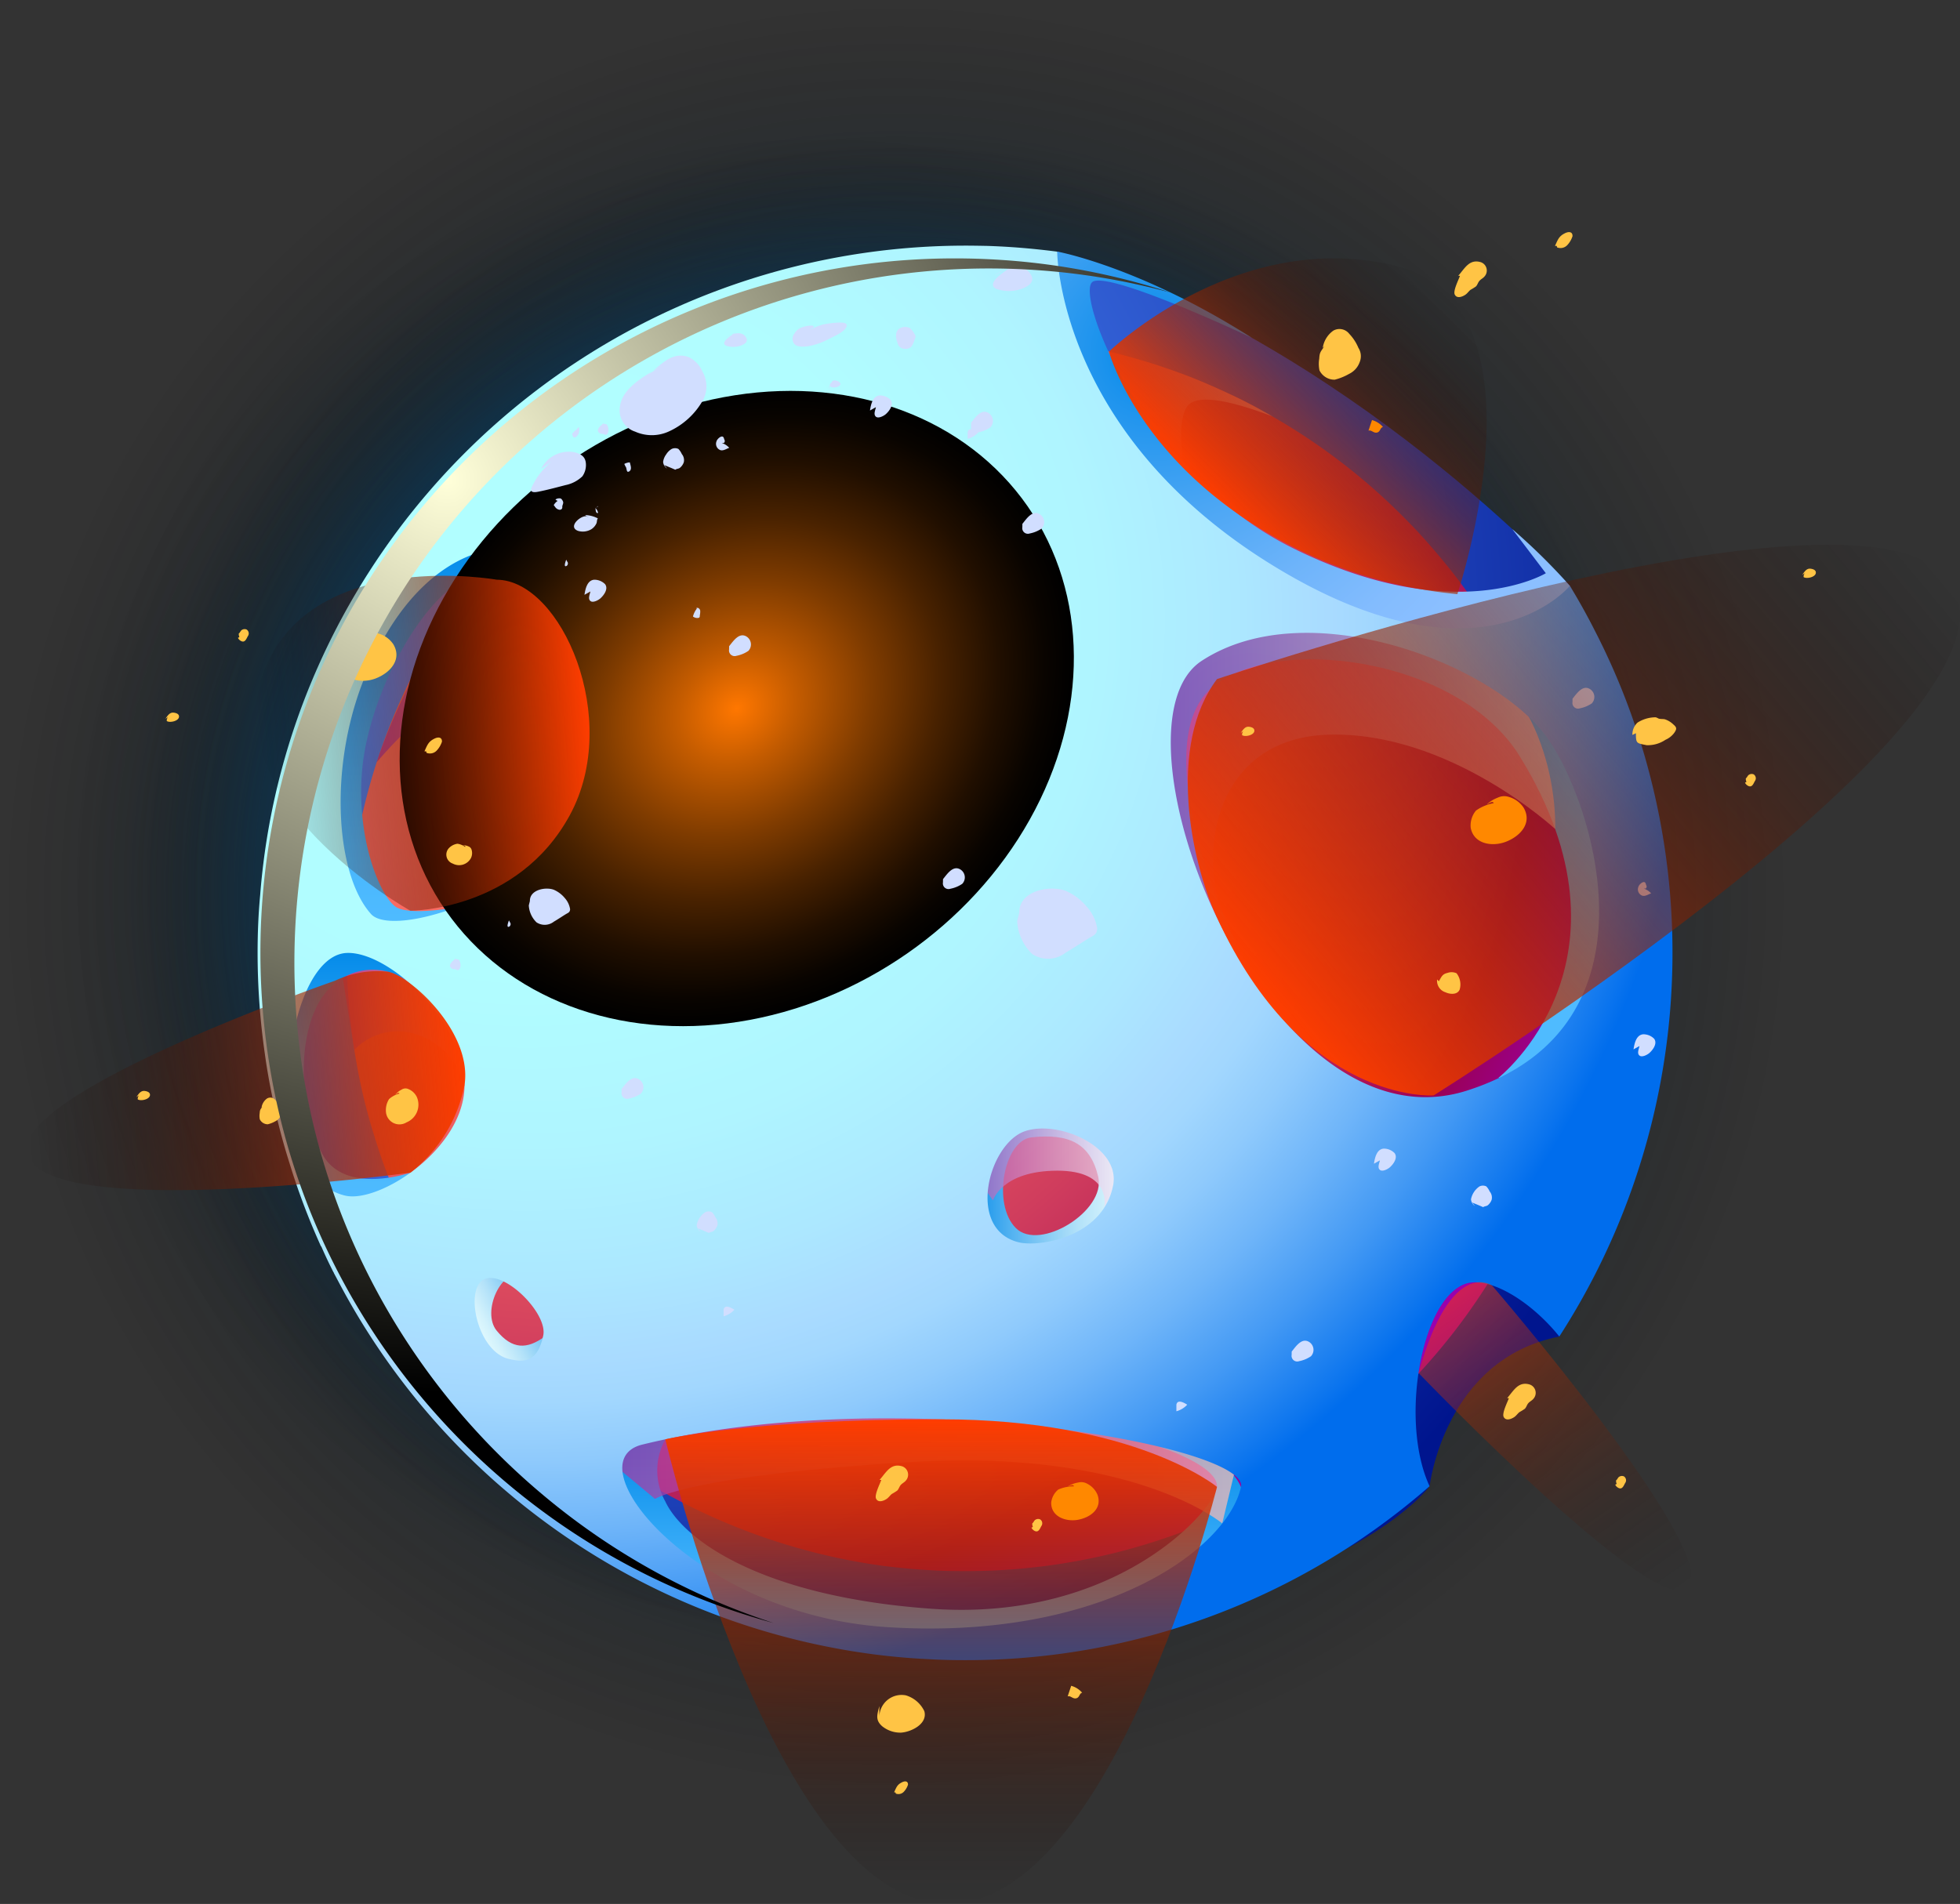 <svg xmlns="http://www.w3.org/2000/svg" xmlns:xlink="http://www.w3.org/1999/xlink" viewBox="0 0 158.522 154.015"><rect x="0" y="0" width="158.522" height="154.015" fill="#333333" stroke="none"/><defs><style>.cls-1{isolation:isolate;}.cls-2,.cls-20,.cls-24,.cls-25,.cls-26,.cls-27,.cls-28,.cls-29,.cls-3,.cls-32,.cls-4{mix-blend-mode:screen;}.cls-2{fill:url(#radial-gradient);}.cls-3{fill:url(#radial-gradient-2);}.cls-4{fill:url(#radial-gradient-3);}.cls-10,.cls-11,.cls-12,.cls-13,.cls-14,.cls-15,.cls-16,.cls-17,.cls-18,.cls-19,.cls-21,.cls-23,.cls-24,.cls-25,.cls-26,.cls-27,.cls-28,.cls-29,.cls-30,.cls-31,.cls-32,.cls-5,.cls-6,.cls-7,.cls-8,.cls-9{fill-rule:evenodd;}.cls-5{fill:url(#Áåçûìÿííûé_ãðàäèåíò_140);}.cls-6{fill:url(#Áåçûìÿííûé_ãðàäèåíò_601);}.cls-7{fill:url(#Áåçûìÿííûé_ãðàäèåíò_120);}.cls-13,.cls-14,.cls-15,.cls-16,.cls-17,.cls-8{opacity:0.71;}.cls-13,.cls-14,.cls-15,.cls-16,.cls-17,.cls-22,.cls-8{mix-blend-mode:multiply;}.cls-8{fill:url(#Áåçûìÿííûé_ãðàäèåíò_151);}.cls-9{fill:url(#Áåçûìÿííûé_ãðàäèåíò_126);}.cls-10{fill:url(#Áåçûìÿííûé_ãðàäèåíò_126-2);}.cls-11{fill:url(#Áåçûìÿííûé_ãðàäèåíò_135);}.cls-12{fill:url(#Áåçûìÿííûé_ãðàäèåíò_135-2);}.cls-13{fill:url(#Áåçûìÿííûé_ãðàäèåíò_151-2);}.cls-14{fill:url(#Áåçûìÿííûé_ãðàäèåíò_151-3);}.cls-15{fill:url(#Áåçûìÿííûé_ãðàäèåíò_151-4);}.cls-16{fill:url(#Áåçûìÿííûé_ãðàäèåíò_147);}.cls-17{fill:url(#Áåçûìÿííûé_ãðàäèåíò_151-5);}.cls-18{fill:url(#Áåçûìÿííûé_ãðàäèåíò_126-3);}.cls-19{fill:url(#Áåçûìÿííûé_ãðàäèåíò_173);}.cls-20{fill:url(#Áåçûìÿííûé_ãðàäèåíò_76);}.cls-21{fill:url(#Áåçûìÿííûé_ãðàäèåíò_124);}.cls-23{fill:#d1deff;}.cls-24{fill:url(#linear-gradient);}.cls-25{fill:url(#linear-gradient-2);}.cls-26{fill:url(#linear-gradient-3);}.cls-27{fill:url(#linear-gradient-4);}.cls-28{fill:url(#linear-gradient-5);}.cls-29{opacity:0.5;fill:url(#linear-gradient-6);}.cls-30{fill:#ffc445;}.cls-31{fill:#f80;}.cls-32{fill:url(#Áåçûìÿííûé_ãðàäèåíò_600);}</style><radialGradient id="radial-gradient" cx="71.395" cy="71.887" r="74.375" gradientTransform="matrix(0.689, 0.689, -0.689, 0.689, 72.81, -26.251)" gradientUnits="userSpaceOnUse"><stop offset="0.006" stop-color="#009bff"/><stop offset="1" stop-opacity="0"/></radialGradient><radialGradient id="radial-gradient-2" cx="65.052" cy="70.738" r="62.254" gradientTransform="translate(119.273 -5.86) rotate(77.06) scale(0.974)" xlink:href="#radial-gradient"/><radialGradient id="radial-gradient-3" cx="71.395" cy="71.887" r="63.357" gradientTransform="matrix(0.689, 0.689, -0.689, 0.689, 72.81, -26.251)" gradientUnits="userSpaceOnUse"><stop offset="0.006" stop-color="#0092ff"/><stop offset="0.131" stop-color="#0090fb" stop-opacity="0.984"/><stop offset="0.256" stop-color="#0089ef" stop-opacity="0.937"/><stop offset="0.38" stop-color="#007ddb" stop-opacity="0.859"/><stop offset="0.505" stop-color="#006dbf" stop-opacity="0.748"/><stop offset="0.63" stop-color="#00599b" stop-opacity="0.606"/><stop offset="0.756" stop-color="#003f6e" stop-opacity="0.432"/><stop offset="0.878" stop-color="#00223b" stop-opacity="0.23"/><stop offset="1" stop-opacity="0"/></radialGradient><radialGradient id="Áåçûìÿííûé_ãðàäèåíò_140" cx="42.057" cy="49.106" r="100.258" gradientTransform="translate(2.903 2.424) scale(0.974)" gradientUnits="userSpaceOnUse"><stop offset="0" stop-color="#4f8cff"/><stop offset="0.147" stop-color="#4a85f8"/><stop offset="0.361" stop-color="#3e72e6"/><stop offset="0.614" stop-color="#2952c8"/><stop offset="0.896" stop-color="#0c279f"/><stop offset="1" stop-color="#00158e"/></radialGradient><radialGradient id="Áåçûìÿííûé_ãðàäèåíò_601" cx="45.337" cy="52.616" r="90.717" gradientTransform="translate(2.903 2.424) scale(0.974)" gradientUnits="userSpaceOnUse"><stop offset="0.006" stop-color="#ff7263"/><stop offset="0.209" stop-color="#fc6f63"/><stop offset="0.367" stop-color="#f46562"/><stop offset="0.51" stop-color="#e55560"/><stop offset="0.644" stop-color="#d03d5d"/><stop offset="0.77" stop-color="#b6205a"/><stop offset="0.877" stop-color="#9a0057"/><stop offset="0.986" stop-color="#9a00ae"/></radialGradient><radialGradient id="Áåçûìÿííûé_ãðàäèåíò_120" cx="100.895" cy="58.099" r="34.073" gradientTransform="translate(2.903 2.424) scale(0.974)" gradientUnits="userSpaceOnUse"><stop offset="0" stop-color="#0088e8"/><stop offset="0.193" stop-color="#1696ee"/><stop offset="0.525" stop-color="#35aaf7"/><stop offset="0.806" stop-color="#48b7fd"/><stop offset="1" stop-color="#4fbbff"/></radialGradient><linearGradient id="Áåçûìÿííûé_ãðàäèåíò_151" x1="30.459" y1="55.522" x2="52.042" y2="55.522" gradientUnits="userSpaceOnUse"><stop offset="0.006" stop-color="#a131a4"/><stop offset="1" stop-color="#ffc0b3"/></linearGradient><linearGradient id="Áåçûìÿííûé_ãðàäèåíò_126" x1="74.796" y1="132.72" x2="74.796" y2="116.304" gradientUnits="userSpaceOnUse"><stop offset="0" stop-color="#4fbbff"/><stop offset="0.194" stop-color="#48b7fd"/><stop offset="0.475" stop-color="#35aaf7"/><stop offset="0.807" stop-color="#1696ee"/><stop offset="1" stop-color="#0088e8"/></linearGradient><linearGradient id="Áåçûìÿííûé_ãðàäèåíò_126-2" x1="34.84" y1="74.726" x2="34.84" y2="42.971" xlink:href="#Áåçûìÿííûé_ãðàäèåíò_126"/><linearGradient id="Áåçûìÿííûé_ãðàäèåíò_135" x1="77.967" y1="94.697" x2="93.16" y2="94.697" gradientUnits="userSpaceOnUse"><stop offset="0" stop-color="#0088e8"/><stop offset="0.032" stop-color="#0b8ee9"/><stop offset="0.238" stop-color="#4fb0f0"/><stop offset="0.434" stop-color="#87ccf5"/><stop offset="0.613" stop-color="#b3e2f9"/><stop offset="0.773" stop-color="#d3f2fc"/><stop offset="0.907" stop-color="#e6fcfe"/><stop offset="1" stop-color="#edffff"/></linearGradient><linearGradient id="Áåçûìÿííûé_ãðàäèåíò_135-2" x1="128.327" y1="490.878" x2="139.734" y2="490.878" gradientTransform="matrix(-0.693, 0.376, -0.477, -0.879, 369.081, 488.076)" xlink:href="#Áåçûìÿííûé_ãðàäèåíò_135"/><linearGradient id="Áåçûìÿííûé_ãðàäèåíò_151-2" x1="88.876" y1="63.421" x2="125.786" y2="63.421" xlink:href="#Áåçûìÿííûé_ãðàäèåíò_151"/><linearGradient id="Áåçûìÿííûé_ãðàäèåíò_151-3" x1="81.117" y1="34.496" x2="102.928" y2="34.496" xlink:href="#Áåçûìÿííûé_ãðàäèåíò_151"/><linearGradient id="Áåçûìÿííûé_ãðàäèåíò_151-4" x1="27.547" y1="81.969" x2="40.169" y2="81.969" xlink:href="#Áåçûìÿííûé_ãðàäèåíò_151"/><linearGradient id="Áåçûìÿííûé_ãðàäèåíò_147" x1="75.356" y1="92.138" x2="92.36" y2="92.138" gradientUnits="userSpaceOnUse"><stop offset="0.006" stop-color="#a131a4"/><stop offset="1" stop-color="#fff"/></linearGradient><linearGradient id="Áåçûìÿííûé_ãðàäèåíò_151-5" x1="47.39" y1="115.198" x2="100.898" y2="115.198" xlink:href="#Áåçûìÿííûé_ãðàäèåíò_151"/><linearGradient id="Áåçûìÿííûé_ãðàäèåíò_126-3" x1="27.94" y1="97.095" x2="27.94" y2="76.155" xlink:href="#Áåçûìÿííûé_ãðàäèåíò_126"/><radialGradient id="Áåçûìÿííûé_ãðàäèåíò_173" cx="-146.803" cy="-403.436" r="289.7" gradientTransform="translate(95.801 185.397) scale(0.362 0.335)" gradientUnits="userSpaceOnUse"><stop offset="0.006" stop-color="#b1ffff"/><stop offset="0.293" stop-color="#b1fdff"/><stop offset="0.436" stop-color="#aff5ff"/><stop offset="0.547" stop-color="#ace8ff"/><stop offset="0.617" stop-color="#a9dbff"/><stop offset="0.651" stop-color="#a2d7fe"/><stop offset="0.699" stop-color="#8fcafc"/><stop offset="0.757" stop-color="#6fb5f9"/><stop offset="0.822" stop-color="#4399f4"/><stop offset="0.891" stop-color="#0c75ee"/><stop offset="0.905" stop-color="#006ded"/></radialGradient><radialGradient id="Áåçûìÿííûé_ãðàäèåíò_76" cx="76.487" cy="57.143" r="17.642" gradientTransform="matrix(1.624, 0, 0, 1.368, -64.639, -20.856)" gradientUnits="userSpaceOnUse"><stop offset="0" stop-color="#f70"/><stop offset="0.173" stop-color="#c55c00"/><stop offset="0.399" stop-color="#803c00"/><stop offset="0.602" stop-color="#492200"/><stop offset="0.777" stop-color="#210f00"/><stop offset="0.915" stop-color="#090400"/><stop offset="1"/></radialGradient><radialGradient id="Áåçûìÿííûé_ãðàäèåíò_124" cx="92.871" cy="26.727" r="33.483" gradientTransform="translate(2.903 2.424) scale(0.974)" gradientUnits="userSpaceOnUse"><stop offset="0" stop-color="#0088e8"/><stop offset="0.138" stop-color="#1c93ed"/><stop offset="0.405" stop-color="#4ba6f4"/><stop offset="0.64" stop-color="#6eb4fa"/><stop offset="0.832" stop-color="#83bcfe"/><stop offset="0.959" stop-color="#8bbfff"/></radialGradient><linearGradient id="linear-gradient" x1="100.68" y1="78.857" x2="149.834" y2="37.612" gradientUnits="userSpaceOnUse"><stop offset="0" stop-color="#ff3d00"/><stop offset="1" stop-opacity="0"/></linearGradient><linearGradient id="linear-gradient-2" x1="76.119" y1="154.015" x2="76.119" y2="114.807" gradientUnits="userSpaceOnUse"><stop offset="0" stop-opacity="0"/><stop offset="1" stop-color="#ff3d00"/></linearGradient><linearGradient id="linear-gradient-3" x1="20.959" y1="61.27" x2="47.713" y2="58.929" xlink:href="#linear-gradient-2"/><linearGradient id="linear-gradient-4" x1="1.859" y1="89.408" x2="37.585" y2="86.282" xlink:href="#linear-gradient-2"/><linearGradient id="linear-gradient-5" x1="99.937" y1="42.096" x2="117.641" y2="24.392" xlink:href="#linear-gradient"/><linearGradient id="linear-gradient-6" x1="134.155" y1="130.143" x2="116.759" y2="105.298" xlink:href="#linear-gradient-2"/><radialGradient id="Áåçûìÿííûé_ãðàäèåíò_600" cx="34.154" cy="37.371" r="75.869" gradientTransform="translate(2.903 2.424) scale(0.974)" gradientUnits="userSpaceOnUse"><stop offset="0" stop-color="#ffffd9"/><stop offset="1"/></radialGradient></defs><title>planet-11</title><g class="cls-1"><g id="Layer_2" data-name="Layer 2"><g id="planets"><g id="planet-11"><circle class="cls-2" cx="72.471" cy="72.471" r="72.471" transform="translate(-30.018 72.471) rotate(-45)"/><circle class="cls-3" cx="66.29" cy="71.352" r="60.66" transform="translate(-18.094 119.981) rotate(-77.06)"/><circle class="cls-4" cx="72.471" cy="72.471" r="61.735" transform="translate(-30.018 72.471) rotate(-45)"/><path class="cls-5" d="M126.971,47.392S109.188,27.849,85.505,20.356c0,0-42.47,7.391-52.546,24.461s-15.8,47.373,0,65.983,33.463,24.593,55.265,20.934,27.4-11.511,27.4-11.511,1.18-10.268,10.493-12.109C126.116,108.114,139.049,70.719,126.971,47.392Z"/><path class="cls-6" d="M128.063,77.092a49.943,49.943,0,0,1-50.021,50c-.879,0-1.78-.011-2.659-.067h-.011c-1.307-.068-2.6-.192-3.887-.35a50.378,50.378,0,0,1-37.166-25.292c-.3-.552-.6-1.115-.9-1.667a.1.1,0,0,0-.011-.056c-.315-.6-.6-1.206-.867-1.814h-.012a47.306,47.306,0,0,1-2.241-5.915,44.712,44.712,0,0,1-1.172-4.472.069.069,0,0,1-.011-.045c-.215-1.071-.406-2.141-.553-3.234a49.274,49.274,0,0,1-.506-7.086c0-1.386.045-2.771.169-4.123.067-.868.169-1.713.281-2.569a49.006,49.006,0,0,1,4-13.97A50.069,50.069,0,0,1,78.042,27.071c.529,0,1.059.012,1.577.023.563.022,1.115.045,1.679.079s1.126.079,1.678.146a48.73,48.73,0,0,1,6.715,1.127c1.577.383,3.132.822,4.653,1.352,1.036.349,2.05.732,3.053,1.16.743.316,1.475.642,2.208.992.124.056.248.112.383.18,1,.484,1.983,1.014,2.94,1.566a49.978,49.978,0,0,1,10.14,7.683c.54.53,1.07,1.07,1.6,1.634.349.383.7.766,1.037,1.16.574.654,1.138,1.341,1.69,2.028a49.91,49.91,0,0,1,10.669,30.891Z"/><path class="cls-7" d="M122.928,61.2c-5-8.129-20.211-10-25.1-5.4-4.365,4.107-.391,16.511,4.139,24.391,0,0-13.74-20.257-4.672-28.391S124.9,54.068,128.7,60.468s2.471,18.568,0,22.886-7.512,3.835-7.512,3.835S133.154,77.822,122.928,61.2Z"/><path class="cls-8" d="M30.459,61.671s7.575-9.19,13.16-7.909,2.806,11.224,2.806,11.224l5.617-16.167s-10.279-4.182-13.673-2.252C38.369,46.567,32.954,54.062,30.459,61.671Z"/><path class="cls-9" d="M53.812,116.433a5.164,5.164,0,0,0,0,5.029c1.409,3.013,7.616,7.687,21.544,8.676,15.1,1.071,22.963-8.149,23.069-9.863s-4.665-3.244-4.665-3.244,5.351.187,6.608,3.266-8.943,13.78-25.945,12.279-25.4-11.6-25.3-14.3S53.812,116.433,53.812,116.433Z"/><path class="cls-10" d="M43.619,47.467a7.13,7.13,0,0,0-5.25-.9c-3.828.959-8.6,9.4-9.1,15.952-.433,5.668,1.617,10.217,2.817,10.884s4.8,0,4.8,0a9.121,9.121,0,0,1-8.057.734c-4.741-1.667-2.459-15.669,0-21.67S38.952,42.6,40.886,43,43.619,47.467,43.619,47.467Z"/><path class="cls-11" d="M92.691,90.205c-1.2-1.6-8.067-3.273-8.067-3.273l-3.5,3.873c-2.565.733-4.366,8.8-2.165,10.6s10.934,1.4,12.268-2S93.892,91.805,92.691,90.205ZM82.157,99.339c-1.934-1.933-.956-7.087,1.267-7.334,3-.333,4.769.467,5.4,3.2S84.091,101.273,82.157,99.339Z"/><path class="cls-12" d="M39.854,111.852c1.165.66,5.3-.236,5.3-.236l.511-3.4c1.086-1.182-.709-6.721-2.463-7.223s-6.161,2.214-5.7,4.711S38.688,111.193,39.854,111.852Zm2.386-8.67c1.66.66,2.9,4.15,1.824,4.931-1.447,1.055-2.638,1.056-3.892-.471S40.58,102.522,42.24,103.182Z"/><path class="cls-13" d="M125.78,67.063s-8.552-7.937-18.372-7.631S96.3,70.557,100.073,76.556s-11.2-4.669-11.2-4.669V48.819s18.158-1.786,27.809,2.574S125.78,67.063,125.78,67.063Z"/><path class="cls-14" d="M96.022,32.873c-1.374,1.927.575,8.8.575,8.8l-15.48-7.357,1.859-7a48.73,48.73,0,0,1,6.715,1.127c1.577.383,3.132.822,4.653,1.352,1.036.349,2.05.732,3.053,1.16.743.316,1.475.642,2.208.992.124.056.248.112.383.18,1,.484,1.983,1.014,2.94,1.566C100.472,32.749,96.9,31.645,96.022,32.873Z"/><path class="cls-15" d="M28.659,84.939a4.8,4.8,0,0,1,5-1.274,5.874,5.874,0,0,1,3.908,4.117l2.6-9.3L29.5,76.155,27.547,78Z"/><path class="cls-16" d="M80.31,97.1s.722-2.39,5.195-2.4,3.813,2.954,3.813,2.954l3.042-5.717-8.872-5.309-8.132,3.46Z"/><path class="cls-17" d="M52.976,121.25s2.882-1.921,20.813-2.988,25.064,4.972,25.064,4.972l2.045-8.5-35.755-7.571L48.375,112.1l-.985,4.5Z"/><path class="cls-18" d="M32.863,79.318a4.718,4.718,0,0,0-5.979.419c-2.946,2.528-2.934,9.668-.824,13.6,1.816,3.385,7.131,1.521,7.131,1.521s-4.24,3.813-7.574,1.479-4-15.268-1.066-18.935S32.863,79.318,32.863,79.318Z"/><path class="cls-19" d="M133.59,63.3a56.079,56.079,0,0,0-4.571-12.225c-.633-1.256-1.319-2.481-2.048-3.684-4.359,2.122-11.074,3.135-20.342-1.541C94.193,39.58,88.1,27.4,85.505,20.356c-1.236-.158-2.481-.285-3.738-.369-.644-.043-1.287-.074-1.921-.095-.591-.011-1.193-.022-1.805-.022A57.321,57.321,0,0,0,25.933,53.451a56.293,56.293,0,0,0-4.582,15.983c-.126.982-.232,1.953-.306,2.946-.148,1.541-.211,3.124-.211,4.708a57.3,57.3,0,0,0,.581,8.118c.169,1.246.39,2.47.644,3.695a.12.12,0,0,0,.01.053,52.068,52.068,0,0,0,1.341,5.12,55.887,55.887,0,0,0,2.555,6.756h.021c.306.707.633,1.393.982,2.08a.074.074,0,0,1,.031.063c.338.633.676,1.277,1.024,1.9a57.347,57.347,0,0,0,42.523,28.936c1.456.19,2.945.327,4.444.4H75c1,.064,2.027.085,3.04.085a56.889,56.889,0,0,0,37.582-14.072c-2.587-5.564-.454-16.321,3.547-16.49,1.964-.084,4.856,1.784,6.946,4.381A57.244,57.244,0,0,0,133.59,63.3ZM27.9,96.713c-7.062-1.71-5-19.4.138-19.625,3.4-.148,9.532,5.542,9.532,10.694S30.641,97.378,27.9,96.713Zm54.491,3.779c-4.263-1.048-2.444-7.968.5-8.984,2.718-.939,7.728,1.26,7.14,4.362C89.224,100.1,84.044,100.9,82.387,100.492Zm-41.218,9.439c-2.625-.588-3.695-5.93-1.883-6.5,1.674-.526,5.009,2.856,4.647,4.595C43.44,110.4,42.19,110.159,41.169,109.931ZM46.086,65.94C43.732,72.063,31.845,76.022,30,73.931c-2.977-3.346-3.452-12.478-.253-19.73,3.674-8.35,8.6-9.6,10.472-9.828S50.6,54.2,46.086,65.94Zm25.547,65.673c-15.434-1.024-25.378-13.364-19.678-14.758,20.8-5.078,49.163.127,48.413,3.442C99.2,125.448,88.914,132.764,71.633,131.613Zm47-43.388C102.3,93.409,88.957,58.814,97.2,53.451c8.53-5.563,23.45.193,27.828,6.081C128.7,64.469,134.963,83.031,118.632,88.225Z"/><ellipse class="cls-20" cx="59.588" cy="57.316" rx="28.654" ry="24.135" transform="translate(-22.053 44.255) rotate(-34.798)"/><path class="cls-21" d="M101.247,27.327S90.086,22.05,88.424,22.764s3.964,15.574,16.2,21.605c13.1,6.456,20.4,2,20.4,2L122.311,42.8a50.049,50.049,0,0,1,4.66,4.59s-7.06,8.676-23.845-1.539c-17.622-10.725-17.621-25.5-17.621-25.5S92.179,21.555,101.247,27.327Z"/><g class="cls-22"><path class="cls-23" d="M48.834,34.222c-.227.19-.725.545-.33.821.106.075.2.035.312.068.088.025.11.094.212.055.321-.122.193-1.032-.169-.849Z"/><path class="cls-23" d="M36.87,77.526c-.228.189-.725.545-.331.821.107.074.2.035.313.067.088.026.11.094.212.056.321-.123.192-1.033-.169-.85Z"/><path class="cls-23" d="M50.491,37.531a.962.962,0,0,1,.449-.127c.035.2.216.583-.066.737-.236.129-.165-.294-.277-.391Z"/><path class="cls-23" d="M53.72,37.624q.452.177.9.374c.1-.084.241-.068.354-.143a.987.987,0,0,0,.332-.468.774.774,0,0,0-.163-.66,1.433,1.433,0,0,0-.273-.41.63.63,0,0,0-.557.006,1.3,1.3,0,0,0-.432.435,1.279,1.279,0,0,0-.249.606.719.719,0,0,0,.314.537Z"/><path class="cls-23" d="M56.435,99.363q.453.178.9.374c.1-.084.241-.068.354-.143a.982.982,0,0,0,.332-.468.772.772,0,0,0-.163-.659,1.445,1.445,0,0,0-.273-.411.627.627,0,0,0-.557.007,1.628,1.628,0,0,0-.681,1.041.721.721,0,0,0,.313.537Z"/><path class="cls-23" d="M119.061,97.277q.451.178.9.374c.095-.084.24-.068.353-.143a.987.987,0,0,0,.332-.468.77.77,0,0,0-.163-.66,1.433,1.433,0,0,0-.273-.41.63.63,0,0,0-.557.006,1.645,1.645,0,0,0-.681,1.041.717.717,0,0,0,.314.537Z"/><path class="cls-23" d="M45.1,40.519a1.086,1.086,0,0,0-.315.339c.123.155.183.3.395.362a.232.232,0,0,0,.242-.04c.088-.086.04-.181.064-.265.058-.2.115-.259,0-.446-.07-.113-.118-.159-.241-.158-.086,0-.273.023-.316.12Z"/><path class="cls-23" d="M45.789,45.3c-.023.053-.255.643.047.472a.242.242,0,0,0,0-.384l.016-.058Z"/><path class="cls-23" d="M41.156,74.474c-.023.053-.255.643.046.472a.241.241,0,0,0,0-.384l.015-.058Z"/><path class="cls-23" d="M56.365,49.227a1.692,1.692,0,0,0-.319.645.576.576,0,0,0,.367.12c.176-.008.185-.065.19-.233a1.3,1.3,0,0,0,.028-.375c-.034-.135-.168-.272-.324-.187Z"/><path class="cls-23" d="M48.157,41.1a.7.7,0,0,1,.218.394c-.161.04-.18-.118-.2-.243-.037-.2.055-.138.149-.3l.053.011Z"/><path class="cls-23" d="M46.578,34.791a1.1,1.1,0,0,0-.315.338c.077.094.04.264.217.252.125-.009.227-.143.288-.246a.713.713,0,0,0,.085-.347c0-.066,0-.348-.118-.163Z"/><path class="cls-23" d="M67.016,31.522a2.091,2.091,0,0,1,.137-.479c.022-.037.077-.071.1-.11.089-.128.062-.149.208-.154a.548.548,0,0,1,.406.117c.449.359-.691.635-.735.289Z"/><path class="cls-23" d="M70.844,32.938c-.057.259-.224.61.016.783.207.147.641-.085.8-.235.292-.265.647-.769.368-1.14a1.209,1.209,0,0,0-.888-.358c-.545.051-.7.7-.778,1.219Z"/><path class="cls-23" d="M47.752,47.846c-.057.26-.224.611.017.783.206.148.64-.085.8-.234.292-.266.647-.769.368-1.14a1.214,1.214,0,0,0-.888-.359c-.545.052-.7.7-.778,1.22Z"/><path class="cls-23" d="M111.606,93.867c-.057.259-.224.61.016.782.207.148.64-.084.8-.233.292-.266.646-.77.367-1.141a1.212,1.212,0,0,0-.888-.359c-.544.052-.7.7-.778,1.22Z"/><path class="cls-23" d="M132.6,84.617c-.058.26-.225.611.016.783.206.148.64-.085.8-.234.291-.265.646-.769.367-1.14a1.214,1.214,0,0,0-.888-.359c-.545.052-.7.7-.778,1.22Z"/><path class="cls-23" d="M72.519,27.679c-.058-.445-.139-.885.257-1.119a.851.851,0,0,1,.814-.021,1.707,1.707,0,0,1,.368.465c.135.226.1.226.029.432-.163.472-.274.783-.744.784-.62,0-.716-.481-.724-1.081Z"/><path class="cls-23" d="M78.262,35.5a1.833,1.833,0,0,0,.876-.533c-.244-.151-.779-.466-.876-.007Z"/><path class="cls-23" d="M58.523,106.479a1.833,1.833,0,0,0,.875-.532c-.244-.151-.779-.466-.875-.007Z"/><path class="cls-23" d="M95.145,114.161a1.839,1.839,0,0,0,.876-.532c-.245-.152-.78-.467-.876-.007Z"/><path class="cls-23" d="M82.689,42.377c.339-.416.828-1.175,1.441-.759a.754.754,0,0,1,.117,1.136,2.556,2.556,0,0,1-.962.4.456.456,0,0,1-.6-.509Z"/><path class="cls-23" d="M50.275,88.088c.338-.416.827-1.174,1.441-.758a.755.755,0,0,1,.117,1.136,2.563,2.563,0,0,1-.962.4.456.456,0,0,1-.6-.509Z"/><path class="cls-23" d="M104.47,109.332c.339-.416.828-1.174,1.441-.758a.755.755,0,0,1,.118,1.136,2.56,2.56,0,0,1-.963.4.456.456,0,0,1-.6-.509Z"/><path class="cls-23" d="M58.971,52.273c.339-.416.828-1.175,1.441-.759a.755.755,0,0,1,.118,1.136,2.56,2.56,0,0,1-.963.4.456.456,0,0,1-.6-.509Z"/><path class="cls-23" d="M78.542,34.189c.339-.416.828-1.175,1.441-.759a.756.756,0,0,1,.118,1.137,2.574,2.574,0,0,1-.963.4.456.456,0,0,1-.6-.509Z"/><path class="cls-23" d="M127.185,56.521c.338-.416.827-1.175,1.441-.759a.755.755,0,0,1,.117,1.136,2.563,2.563,0,0,1-.962.4.456.456,0,0,1-.6-.509Z"/><path class="cls-23" d="M76.269,71.116c.339-.416.827-1.175,1.441-.759a.755.755,0,0,1,.117,1.137,2.572,2.572,0,0,1-.962.4.456.456,0,0,1-.6-.509Z"/><path class="cls-23" d="M53.556,29.558c-1.2.761-3.216,1.705-3.42,3.349a1.808,1.808,0,0,0,1.231,2.008,3.309,3.309,0,0,0,2.675.011A6.023,6.023,0,0,0,56.9,32.289a2.4,2.4,0,0,0-.1-2.257,2.277,2.277,0,0,0-1.118-1.153c-1.532-.532-2.452.971-3.586,1.65Z"/><path class="cls-23" d="M58.381,35.832a1.45,1.45,0,0,1,.6.394c-.236.081-.488.267-.73.181a.542.542,0,0,1-.3-.707c.039-.164.333-.45.5-.379.085.037.1.152.129.226.058.155.062.122-.021.285Z"/><path class="cls-23" d="M132.94,71.874a1.443,1.443,0,0,1,.6.394c-.235.08-.488.267-.73.18a.542.542,0,0,1-.3-.707c.038-.163.332-.45.5-.378.085.036.1.152.128.225.059.156.062.123-.021.286Z"/><path class="cls-23" d="M44.635,37.31a5.986,5.986,0,0,0-1.63,2.1c-.178.421.138.442.521.367.741-.144,1.486-.349,2.219-.537a2.754,2.754,0,0,0,1.356-.708,1.589,1.589,0,0,0,.276-1.124c-.071-.5-.424-.69-.875-.815a2.486,2.486,0,0,0-2.738,1.342Z"/><path class="cls-23" d="M47.319,41.666a2.34,2.34,0,0,1,1.037.27c-.093.11-.063.259-.111.387a1.121,1.121,0,0,1-.425.492,1.349,1.349,0,0,1-1.074.127c-.961-.364.512-1.5.836-1.1Z"/><path class="cls-23" d="M65.486,26.71a4.157,4.157,0,0,1,1.067-.456,7.467,7.467,0,0,1,1.313-.161c.227,0,.738-.019.59.352-.161.4-1.029.787-1.374.95a5.563,5.563,0,0,1-1.811.626c-.335.035-.9.06-1.085-.276a.7.7,0,0,1,.072-.774,1.1,1.1,0,0,1,.633-.5c.138-.054.906-.26.945-.02Z"/><path class="cls-23" d="M59.522,26.886c-.159.114-1.371.787-.794,1.078a1.809,1.809,0,0,0,1.235-.023c.28-.119.564-.3.388-.625-.355-.651-1.247-.276-1.707.008Z"/><path class="cls-23" d="M81.954,21.5c-.274.2-2.377,1.366-1.376,1.871a3.131,3.131,0,0,0,2.142-.039c.487-.207.979-.527.674-1.085-.617-1.13-2.163-.478-2.961.014Z"/><path class="cls-23" d="M42.769,73.239a2.055,2.055,0,0,0,.626,1.374,1.2,1.2,0,0,0,1.4-.057c.327-.193.636-.4.956-.6.186-.115.35-.143.358-.41a1.763,1.763,0,0,0-.419-.888,2.392,2.392,0,0,0-.9-.684c-.67-.25-1.949,0-1.933.91Z"/><path class="cls-23" d="M82.268,74.508a3.981,3.981,0,0,0,1.213,2.663,2.325,2.325,0,0,0,2.713-.111c.634-.374,1.233-.773,1.853-1.155.361-.222.678-.278.694-.8a3.417,3.417,0,0,0-.813-1.72,4.6,4.6,0,0,0-1.744-1.326c-1.3-.484-3.776,0-3.746,1.764Z"/></g><path class="cls-24" d="M98.43,54.933s50.818-17.148,58.918-8.357c9.466,10.273-41.4,42.039-41.4,42.039s-10.595.723-17.561-14.475C96.324,69.649,94.387,60.308,98.43,54.933Z"/><path class="cls-25" d="M53.812,116.433S62.428,153.052,76.1,154s22.33-33.721,22.33-33.721-6.629-5.468-22.33-5.468S53.812,116.433,53.812,116.433Z"/><path class="cls-26" d="M40.169,46.894s-14.177-2.525-18.5,6.652C16.546,64.439,33.191,73.671,33.191,73.671s8.672.036,12.895-7.731S45.4,46.928,40.169,46.894Z"/><path class="cls-27" d="M27.076,79.341s-24.9,8.652-24.9,13.573c0,6.176,31.018,1.946,31.018,1.946a11.831,11.831,0,0,0,4.375-7.078c.682-4.421-4.661-9.053-6.273-9.187A8.083,8.083,0,0,0,27.076,79.341Z"/><path class="cls-28" d="M89.691,28.446s10.4-10.072,23.2-6.942S117.87,48.06,117.87,48.06a37.173,37.173,0,0,1-17.609-6.388C91.612,35.689,89.691,28.446,89.691,28.446Z"/><path class="cls-29" d="M114.731,111.066s19.762,20.6,21.921,17.258c2.135-3.3-15.982-24.344-15.982-24.344S117.358,101.628,114.731,111.066Z"/><path class="cls-30" d="M107.124,28c-.354.5-.393.527-.426,1.02a2.6,2.6,0,0,0,.02.944,1.355,1.355,0,0,0,1.232.75,4.569,4.569,0,0,0,1.17-.473,1.675,1.675,0,0,0,.853-.96,1.248,1.248,0,0,0-.106-1.139,3.7,3.7,0,0,0-.744-1.141,1,1,0,0,0-1.288-.253,2.085,2.085,0,0,0-.853,1.394Z"/><path class="cls-30" d="M21.228,89.51c-.186.261-.207.277-.224.536a1.382,1.382,0,0,0,.01.5.715.715,0,0,0,.649.4,2.466,2.466,0,0,0,.616-.249.888.888,0,0,0,.449-.506.659.659,0,0,0-.056-.6,1.939,1.939,0,0,0-.392-.6.529.529,0,0,0-.678-.133,1.1,1.1,0,0,0-.449.734Z"/><path class="cls-31" d="M110.966,33.981a1.8,1.8,0,0,1,.886.558c-.24.066-.2.363-.452.444-.3.094-.464-.226-.718-.148Z"/><path class="cls-30" d="M86.636,136.37a1.789,1.789,0,0,1,.886.558c-.239.066-.194.362-.451.444-.3.094-.465-.226-.719-.149Z"/><path class="cls-30" d="M118.081,22.312c-.088.265-.568,1.2-.426,1.507.163.352.595.2.853.029.173-.114.268-.279.427-.406a4.453,4.453,0,0,0,.435-.269c.123-.124.158-.3.269-.437.123-.151.314-.231.424-.37a.714.714,0,0,0-.306-1.16c-.92-.267-1.281.493-1.818,1.106Z"/><path class="cls-30" d="M122.037,113.1c-.089.265-.568,1.2-.427,1.507.164.353.595.2.854.03.172-.115.268-.28.427-.406a4.781,4.781,0,0,0,.434-.27c.124-.124.159-.3.269-.437.124-.151.315-.231.424-.37a.714.714,0,0,0-.306-1.16c-.919-.267-1.28.493-1.817,1.106Z"/><path class="cls-30" d="M71.279,119.717c-.089.265-.568,1.2-.426,1.507.163.353.594.2.853.03.173-.115.268-.28.427-.406a4.647,4.647,0,0,0,.434-.27c.124-.124.159-.3.27-.437.123-.151.314-.231.423-.37a.714.714,0,0,0-.305-1.16c-.92-.267-1.281.493-1.818,1.106Z"/><path class="cls-30" d="M125.766,19.893c.238-.525.32-.793.823-1.035.251-.121.605-.153.594.248a1.921,1.921,0,0,1-.419.717.748.748,0,0,1-.831.188l-.025-.118Z"/><path class="cls-30" d="M34.328,60.779c.239-.525.321-.793.823-1.035.252-.121.6-.153.595.249a1.928,1.928,0,0,1-.42.716.748.748,0,0,1-.831.188l-.024-.118Z"/><path class="cls-30" d="M72.314,144.987c.189-.416.254-.628.652-.819.2-.1.479-.121.471.2a1.529,1.529,0,0,1-.333.568.594.594,0,0,1-.658.149l-.019-.094Z"/><path class="cls-31" d="M120.806,64.968c-.079-.3-.718.277-.495.046a2.786,2.786,0,0,1,.826-.49,1.19,1.19,0,0,1,.89-.06,2.129,2.129,0,0,1,1.2.872c.718,1.228-.255,2.3-1.421,2.752-1.086.423-2.6.214-2.856-1.12a1.883,1.883,0,0,1,.426-1.4,3.665,3.665,0,0,1,1.43-.6Z"/><path class="cls-30" d="M32.3,88.466c-.046-.221-.419.207-.289.035a1.582,1.582,0,0,1,.482-.365.556.556,0,0,1,.52-.045,1.31,1.31,0,0,1,.7.649,1.548,1.548,0,0,1-.829,2.049,1.094,1.094,0,0,1-1.668-.834,1.683,1.683,0,0,1,.249-1.044,1.948,1.948,0,0,1,.835-.445Z"/><path class="cls-30" d="M37.616,68.506c.1-.123-.3-.135-.147-.141a1.128,1.128,0,0,1,.412.1.4.4,0,0,1,.256.261.918.918,0,0,1-.039.668,1.085,1.085,0,0,1-1.477.465.767.767,0,0,1-.293-1.273A1.183,1.183,0,0,1,37,68.253a1.351,1.351,0,0,1,.613.253Z"/><path class="cls-31" d="M86.854,120.236c-.017-.255-.631.11-.411-.042a2.3,2.3,0,0,1,.752-.267.985.985,0,0,1,.736.095,1.768,1.768,0,0,1,.838.905c.388,1.117-.579,1.833-1.6,2.015-.954.17-2.158-.246-2.149-1.374a1.567,1.567,0,0,1,.574-1.075,3.067,3.067,0,0,1,1.263-.257Z"/><path class="cls-30" d="M28.825,52.467c-.078-.3-.149-.434.074-.665a2.749,2.749,0,0,1,.827-.49,1.19,1.19,0,0,1,.89-.061,2.131,2.131,0,0,1,1.2.873c.719,1.227-.255,2.3-1.42,2.752-1.087.423-2.6.214-2.857-1.12a1.887,1.887,0,0,1,.427-1.4,3.665,3.665,0,0,1,1.43-.6Z"/><path class="cls-30" d="M132.312,59.312c-.013.867.086.8.851.966a2.541,2.541,0,0,0,1.536-.433,1.75,1.75,0,0,0,.716-.569c.22-.32.2-.439-.08-.676a1.774,1.774,0,0,0-.687-.415c-.151-.031-.3-.011-.454-.044-.1-.02-.17-.1-.306-.117a2.732,2.732,0,0,0-1.443.427,1.3,1.3,0,0,0-.418,1Z"/><path class="cls-30" d="M141.251,63.252a.591.591,0,0,1-.05-.289c.119-.078.133-.237.282-.308a.408.408,0,0,1,.351-.015.377.377,0,0,1,.1.54c-.075.124-.145.331-.288.408-.182.1-.453-.116-.511-.278Z"/><path class="cls-30" d="M130.757,120.039a.587.587,0,0,1-.05-.288c.119-.079.133-.238.283-.309a.406.406,0,0,1,.35-.014.377.377,0,0,1,.1.539c-.075.124-.146.332-.289.409-.182.1-.453-.116-.511-.279Z"/><path class="cls-30" d="M83.54,123.518a.605.605,0,0,1-.051-.289c.12-.078.134-.237.283-.308a.408.408,0,0,1,.351-.015.377.377,0,0,1,.1.54c-.075.124-.145.331-.289.408-.181.1-.452-.116-.51-.278Z"/><path class="cls-30" d="M19.363,51.535a.59.59,0,0,1-.051-.289c.12-.078.134-.237.283-.308a.406.406,0,0,1,.35-.014.377.377,0,0,1,.1.539c-.075.124-.146.331-.289.409-.182.1-.453-.116-.51-.279Z"/><path class="cls-30" d="M116.374,79.377c.233-.4.285-.58.712-.68a.985.985,0,0,1,.718.033,1.473,1.473,0,0,1,.249,1.326c-.2.445-.807.373-1.141.213a.97.97,0,0,1-.681-1.035Z"/><path class="cls-30" d="M145.974,46.362a.431.431,0,0,0-.1.321c.256.171,1.039-.009.988-.4-.025-.194-.261-.258-.423-.279-.335-.042-.5.253-.676.5Z"/><path class="cls-30" d="M100.561,59.148a.433.433,0,0,0-.1.322c.256.17,1.039-.009.988-.4-.025-.2-.261-.258-.423-.279-.335-.042-.5.253-.676.5Z"/><path class="cls-30" d="M13.589,58.005a.438.438,0,0,0-.1.322c.256.17,1.04-.01.989-.4-.025-.194-.261-.258-.423-.278-.335-.042-.506.253-.676.5Z"/><path class="cls-30" d="M11.241,88.609a.434.434,0,0,0-.1.321c.256.171,1.04-.009.989-.4-.025-.195-.261-.258-.423-.279-.335-.042-.506.253-.676.5Z"/><path class="cls-30" d="M71.12,138.007c-.181.717-.336,1.125.222,1.627a2.324,2.324,0,0,0,1.533.523c.814-.051,2.168-.7,1.884-1.734a2.426,2.426,0,0,0-1.493-1.281,1.8,1.8,0,0,0-2.146,1.719Z"/><path class="cls-32" d="M43.92,120.933a56.365,56.365,0,0,1-14.078-17.7A55.6,55.6,0,0,1,25.02,89.524a.072.072,0,0,1-.01-.049,56.817,56.817,0,0,1-1.2-11.593A56.166,56.166,0,0,1,79.977,21.717c1.227,0,2.435.039,3.643.117a55.9,55.9,0,0,1,11.071,1.84A55.836,55.836,0,0,0,80.87,21.019c-1.208-.078-2.416-.117-3.644-.117A56.144,56.144,0,0,0,21.062,77.067a56.817,56.817,0,0,0,1.2,11.593c0,.02,0,.04.01.049a55.607,55.607,0,0,0,4.822,13.708,56.376,56.376,0,0,0,35.465,28.872A56.037,56.037,0,0,1,43.92,120.933Z"/></g></g></g></g></svg>